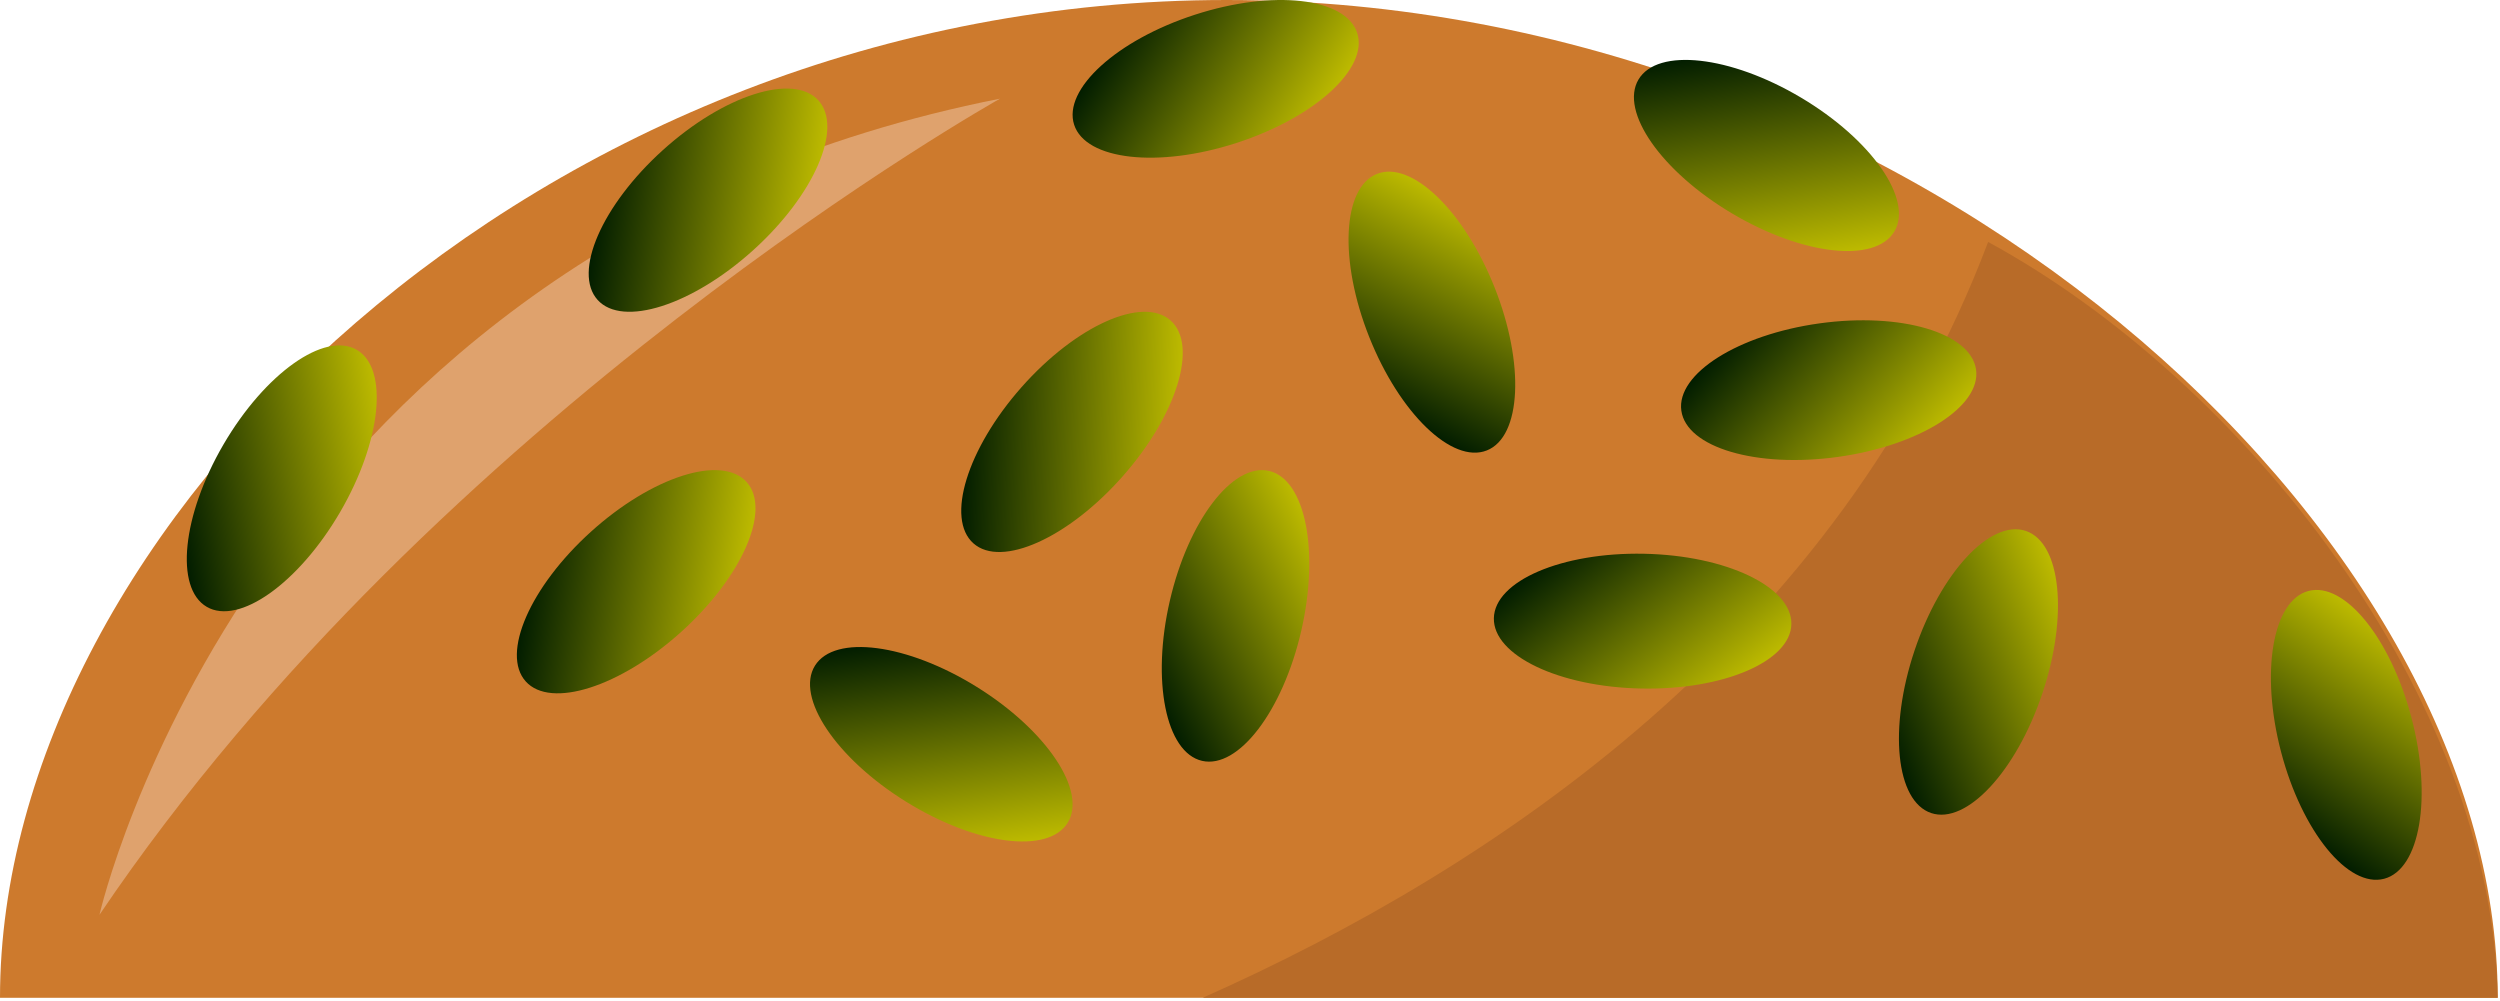 <svg clip-rule="evenodd" fill-rule="evenodd" stroke-linejoin="round" stroke-miterlimit="1.414" viewBox="0 0 522 209" xmlns="http://www.w3.org/2000/svg" xmlns:xlink="http://www.w3.org/1999/xlink"><linearGradient id="a"><stop offset="0" stop-color="#bdba00"/><stop offset="1" stop-color="#021d00"/></linearGradient><linearGradient id="b" gradientTransform="matrix(-33.736 -30.41 34.089 -37.816 398.7 96.669)" gradientUnits="userSpaceOnUse" x1="0" x2="1" xlink:href="#a" y1="0" y2="0"/><linearGradient id="c" gradientTransform="matrix(-7.368 -44.818 50.238 -8.259 372.516 54.873)" gradientUnits="userSpaceOnUse" x1="0" x2="1" xlink:href="#a" y1="0" y2="0"/><linearGradient id="d" gradientTransform="matrix(-38.517 -24.07 26.981 -43.176 273.091 28.499)" gradientUnits="userSpaceOnUse" x1="0" x2="1" xlink:href="#a" y1="0" y2="0"/><linearGradient id="e" gradientTransform="matrix(-44.993 -6.212 6.964 -50.434 155.329 124.57)" gradientUnits="userSpaceOnUse" x1="0" x2="1" xlink:href="#a" y1="0" y2="0"/><linearGradient id="f" gradientTransform="matrix(-6.448 -44.959 50.397 -7.228 199.768 177.878)" gradientUnits="userSpaceOnUse" x1="0" x2="1" xlink:href="#a" y1="0" y2="0"/><linearGradient id="g" gradientTransform="matrix(-44.993 -6.212 6.964 -50.434 170.329 44.901)" gradientUnits="userSpaceOnUse" x1="0" x2="1" xlink:href="#a" y1="0" y2="0"/><linearGradient id="h" gradientTransform="matrix(-44.763 7.694 -8.624 -50.177 81.214 96.029)" gradientUnits="userSpaceOnUse" x1="0" x2="1" xlink:href="#a" y1="0" y2="0"/><linearGradient id="i" gradientTransform="matrix(-45.405 -1.136 1.273 -50.897 246.535 90.748)" gradientUnits="userSpaceOnUse" x1="0" x2="1" xlink:href="#a" y1="0" y2="0"/><linearGradient id="j" gradientTransform="matrix(-21.517 40 -44.837 -24.119 309.737 45.18)" gradientUnits="userSpaceOnUse" x1="0" x2="1" xlink:href="#a" y1="0" y2="0"/><linearGradient id="k" gradientTransform="matrix(-28.526 -35.344 39.618 -31.976 357.242 147.368)" gradientUnits="userSpaceOnUse" x1="0" x2="1" xlink:href="#a" y1="0" y2="0"/><linearGradient id="l" gradientTransform="matrix(-40.459 20.64 -23.136 -45.352 278.208 118.277)" gradientUnits="userSpaceOnUse" x1="0" x2="1" xlink:href="#a" y1="0" y2="0"/><linearGradient id="m" gradientTransform="matrix(-42.255 16.656 -18.67 -47.366 434.229 131.98)" gradientUnits="userSpaceOnUse" x1="0" x2="1" xlink:href="#a" y1="0" y2="0"/><linearGradient id="n" gradientTransform="matrix(-26.203 37.099 -41.586 -29.372 503.008 134.892)" gradientUnits="userSpaceOnUse" x1="0" x2="1" xlink:href="#a" y1="0" y2="0"/><g fill-rule="nonzero"><path d="m0 208.341c0-98.112 112.715-208.341 256.133-208.341s265.388 110.229 265.388 208.341z" fill="#cd7a2d"/><path d="m415.12 50.521c-31.131 82.42-102.718 130.595-164.006 157.82h270.407c-1.178-63.116-53.085-128.792-106.401-157.82z" fill="#b86b28"/><path d="m20.77 191.006s31.592-139.426 188.033-170.405c0 0-117.403 65.725-188.033 170.405z" fill="#dfa26d"/><path d="m379.892 67.523c16.993-2.365 31.637 1.957 32.709 9.656 1.073 7.699-11.833 15.86-28.827 18.225-16.994 2.366-31.639-1.956-32.711-9.655-1.071-7.7 11.834-15.86 28.829-18.226z" fill="url(#b)"/><path d="m376.02 20.362c14.751 8.761 23.493 21.281 19.524 27.964-3.969 6.684-19.146 5.002-33.897-3.76-14.753-8.761-23.495-21.281-19.526-27.964 3.971-6.684 19.146-5.001 33.899 3.76z" fill="url(#c)"/><path d="m249.493 3.074c16.321-5.289 31.495-3.583 33.892 3.811s-8.891 17.679-25.212 22.967c-16.323 5.291-31.496 3.585-33.893-3.809-2.396-7.396 8.89-17.679 25.213-22.969z" fill="url(#d)"/><path d="m123.396 111.019c12.731-11.501 27.276-16.15 32.487-10.382 5.211 5.767-.883 19.768-13.614 31.27-12.732 11.503-27.276 16.152-32.487 10.384-5.211-5.769.883-19.768 13.614-31.272z" fill="url(#e)"/><path d="m203.979 143.445c14.568 9.062 23.051 21.758 18.946 28.359s-19.244 4.608-33.813-4.454c-14.57-9.062-23.053-21.758-18.948-28.358 4.107-6.601 19.244-4.608 33.815 4.453z" fill="url(#f)"/><path d="m138.396 31.351c12.731-11.502 27.276-16.151 32.487-10.383 5.211 5.767-.883 19.769-13.614 31.27-12.732 11.503-27.276 16.152-32.487 10.384-5.211-5.769.883-19.768 13.614-31.271z" fill="url(#g)"/><path d="m46.678 92.777c8.654-14.815 21.11-23.647 27.822-19.727 6.712 3.921 5.14 19.109-3.514 33.924-8.654 14.816-21.109 23.649-27.821 19.728-6.713-3.922-5.141-19.109 3.513-33.925z" fill="url(#h)"/><path d="m213.286 80.857c11.364-12.854 25.296-19.102 31.12-13.954 5.824 5.147 1.336 19.743-10.028 32.597-11.363 12.856-25.295 19.105-31.12 13.957-5.824-5.15-1.335-19.744 10.028-32.6z" fill="url(#i)"/><path d="m285.899 70.38c-6.338-15.944-5.622-31.196 1.601-34.068s18.219 7.723 24.557 23.667c6.34 15.944 5.623 31.196-1.6 34.068-7.225 2.871-18.219-7.723-24.558-23.667z" fill="url(#j)"/><path d="m343.258 115.623c17.153.34 30.934 6.915 30.781 14.687-.154 7.771-14.184 13.798-31.338 13.458-17.155-.34-30.936-6.914-30.782-14.686.155-7.773 14.184-13.798 31.339-13.459z" fill="url(#k)"/><path d="m244.265 125.427c3.864-16.716 13.134-28.849 20.708-27.099 7.573 1.75 10.583 16.72 6.719 33.437-3.863 16.717-13.134 28.85-20.707 27.1-7.575-1.752-10.584-16.72-6.72-33.438z" fill="url(#l)"/><path d="m399.756 135.835c5.453-16.267 15.846-27.453 23.217-24.983 7.37 2.47 8.927 17.66 3.474 33.928-5.452 16.269-15.846 27.454-23.217 24.984-7.371-2.472-8.927-17.66-3.474-33.929z" fill="url(#m)"/><path d="m476.293 157.018c-4.36-16.593-1.802-31.647 5.716-33.623s17.15 9.874 21.509 26.468c4.362 16.594 1.804 31.648-5.714 33.624-7.52 1.974-17.149-9.874-21.511-26.469z" fill="url(#n)"/></g></svg>
